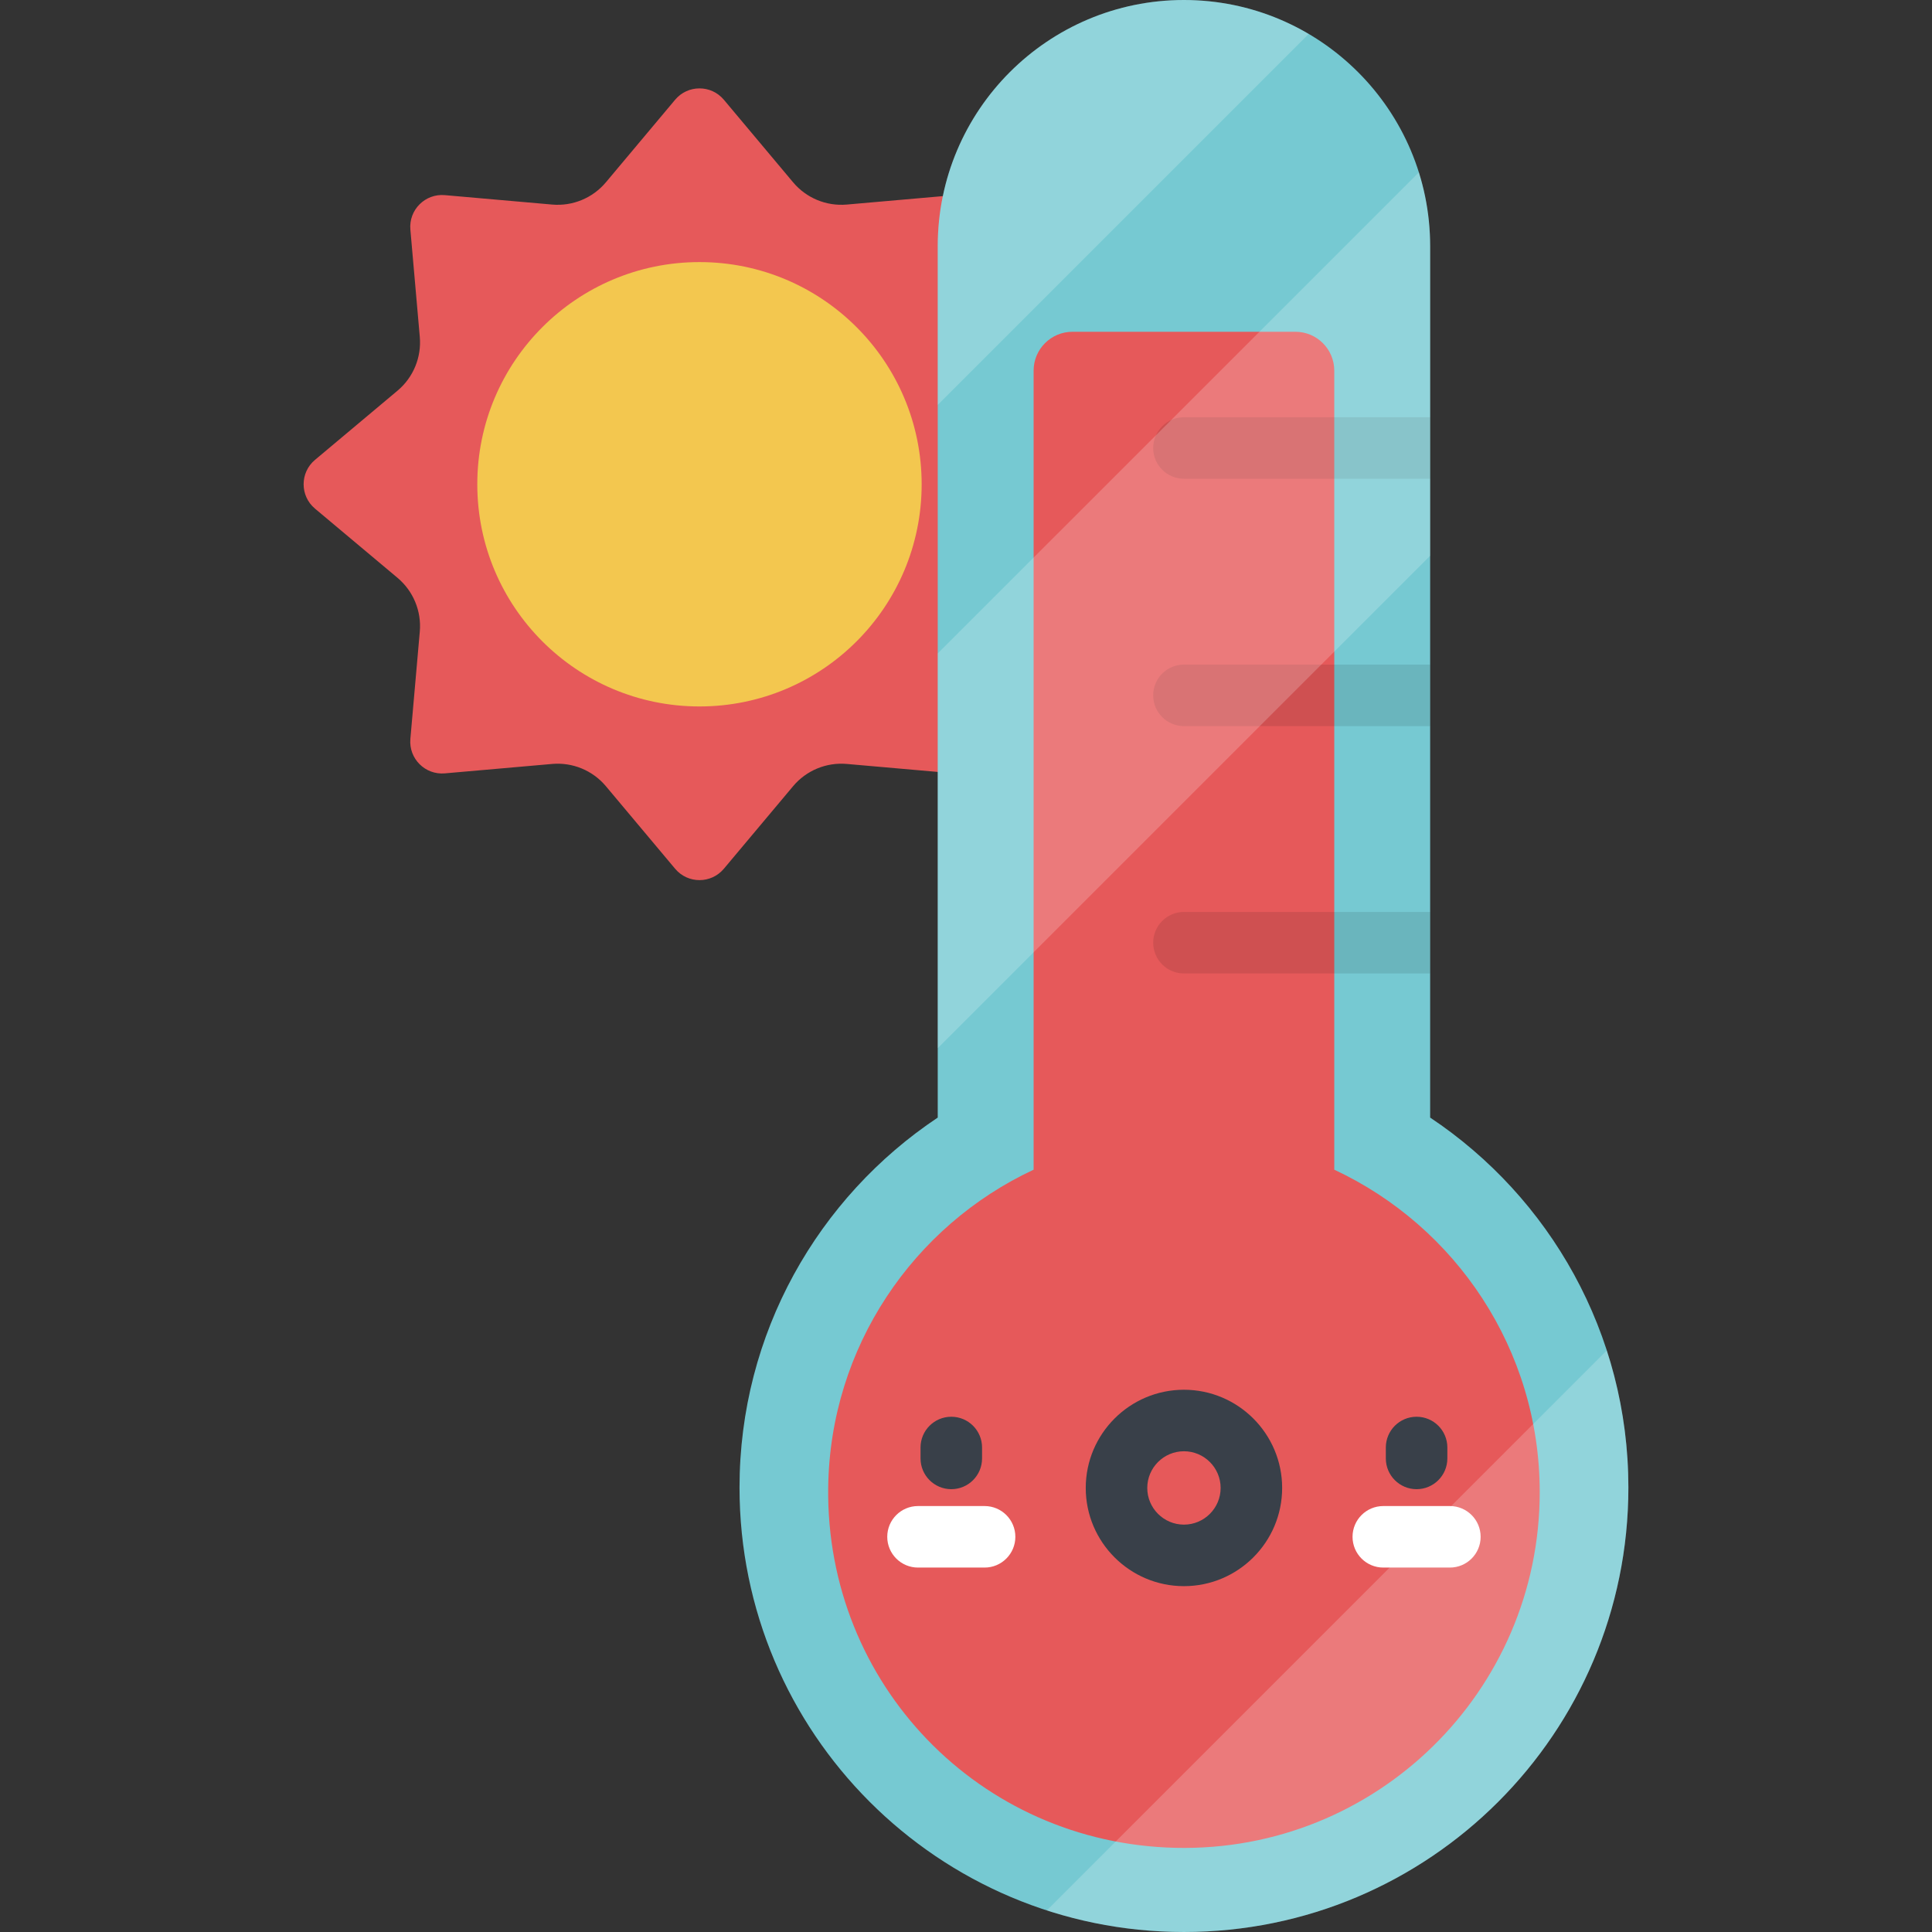 <?xml version="1.0" encoding="iso-8859-1"?>
<!-- Generator: Adobe Illustrator 19.0.0, SVG Export Plug-In . SVG Version: 6.00 Build 0)  -->
<svg version="1.1" id="Capa_1" xmlns="http://www.w3.org/2000/svg" xmlns:xlink="http://www.w3.org/1999/xlink" x="0px" y="0px"
	 viewBox="0 0 512 512" style="enable-background:new 0 0 512 512;" xml:space="preserve">
<rect x="0" y="0" width="512" height="512" fill="#333333" stroke="none"/>
<path style="fill:#E6595A;" d="M287.268,121.872l-21.876-18.345c-4.173-3.499-6.374-8.814-5.898-14.238l2.497-28.441
	c0.459-5.224-3.912-9.593-9.135-9.135l-28.441,2.497c-5.424,0.476-10.739-1.725-14.238-5.898l-18.345-21.876
	c-3.37-4.017-9.55-4.017-12.919,0l-18.345,21.876c-3.499,4.173-8.814,6.374-14.238,5.898l-28.441-2.497
	c-5.224-0.459-9.593,3.912-9.136,9.135l2.497,28.441c0.476,5.424-1.725,10.739-5.898,14.238l-21.876,18.345
	c-4.017,3.37-4.017,9.55,0,12.919l21.876,18.345c4.172,3.499,6.374,8.814,5.898,14.238l-2.497,28.441
	c-0.459,5.224,3.912,9.593,9.136,9.135l28.441-2.497c5.424-0.476,10.739,1.725,14.238,5.898l18.345,21.876
	c3.37,4.018,9.55,4.018,12.919,0l18.345-21.876c3.499-4.173,8.814-6.374,14.238-5.898l28.441,2.497
	c5.224,0.459,9.593-3.912,9.135-9.135l-2.497-28.441c-0.476-5.424,1.725-10.739,5.898-14.238l21.876-18.345
	C291.287,131.421,291.287,125.241,287.268,121.872z"/>
<circle style="fill:#F3C74F;" cx="185.368" cy="128.336" r="58.88"/>
<path style="fill:#76C9D2;" d="M379.006,296.17V65.249C379.006,29.213,349.794,0,313.758,0c-36.037,0-65.249,29.213-65.249,65.249
	v230.921c-31.663,21.113-52.53,57.14-52.53,98.05c0,65.047,52.732,117.779,117.779,117.779s117.779-52.731,117.779-117.779
	C431.537,353.309,410.669,317.283,379.006,296.17z"/>
<path style="fill:#E6595A;" d="M353.597,309.981V98.226c0-5.689-4.612-10.302-10.302-10.302H284.22
	c-5.689,0-10.302,4.612-10.302,10.302v211.755c-31.816,14.859-53.974,46.94-54.437,84.261
	c-0.646,52.034,40.035,94.258,92.059,95.451c53.085,1.218,96.501-41.45,96.501-94.258
	C408.042,357.606,385.751,324.998,353.597,309.981z"/>
<path style="opacity:0.1;enable-background:new    ;" d="M305.606,249.826c0,4.502,3.65,8.152,8.152,8.152h65.248v-16.304h-65.248
	C309.256,241.674,305.606,245.323,305.606,249.826z M305.606,184.275c0,4.502,3.65,8.152,8.152,8.152h65.248v-16.304h-65.248
	C309.256,176.123,305.606,179.773,305.606,184.275z M313.758,110.572c-4.502,0-8.152,3.65-8.152,8.152s3.65,8.152,8.152,8.152
	h65.248v-16.304H313.758z"/>
<g>
	<path style="fill:#394049;" d="M252.104,394.649c-4.502,0-8.152-3.65-8.152-8.152v-2.893c0-4.502,3.65-8.152,8.152-8.152
		s8.152,3.65,8.152,8.152v2.893C260.256,390.999,256.607,394.649,252.104,394.649z"/>
	<path style="fill:#394049;" d="M375.411,394.649c-4.502,0-8.152-3.65-8.152-8.152v-2.893c0-4.502,3.65-8.152,8.152-8.152
		c4.502,0,8.152,3.65,8.152,8.152v2.893C383.563,390.999,379.913,394.649,375.411,394.649z"/>
</g>
<g>
	<path style="fill:#FFFFFF;" d="M260.927,415.422h-17.644c-4.502,0-8.152-3.65-8.152-8.152c0-4.502,3.65-8.152,8.152-8.152h17.644
		c4.502,0,8.152,3.65,8.152,8.152C269.079,411.772,265.429,415.422,260.927,415.422z"/>
	<path style="fill:#FFFFFF;" d="M384.233,415.422h-17.644c-4.502,0-8.152-3.65-8.152-8.152c0-4.502,3.65-8.152,8.152-8.152h17.644
		c4.502,0,8.152,3.65,8.152,8.152C392.385,411.772,388.736,415.422,384.233,415.422z"/>
</g>
<path style="fill:#394049;" d="M313.758,420.347c-14.351,0-26.025-11.675-26.025-26.025c0-14.351,11.675-26.025,26.025-26.025
	c14.35,0,26.025,11.675,26.025,26.025C339.783,408.672,328.108,420.347,313.758,420.347z M313.758,384.6
	c-5.36,0-9.721,4.361-9.721,9.721c0,5.36,4.361,9.721,9.721,9.721c5.36,0,9.721-4.361,9.721-9.721
	C323.479,388.961,319.118,384.6,313.758,384.6z"/>
<g style="opacity:0.2;">
	<path style="fill:#FFFFFF;" d="M376.014,45.67L248.509,173.174v104.603L379.006,147.28V65.249
		C379.006,58.427,377.956,51.851,376.014,45.67z"/>
</g>
<path style="opacity:0.2;fill:#FFFFFF;enable-background:new    ;" d="M313.758,0c-36.037,0-65.249,29.213-65.249,65.249v42.055
	l98.304-98.305C337.118,3.289,325.824,0,313.758,0z"/>
<g style="opacity:0.2;">
	<path style="fill:#FFFFFF;" d="M425.818,357.884L277.423,506.278c11.446,3.709,23.654,5.721,36.336,5.721
		c65.047,0,117.779-52.731,117.779-117.779C431.537,381.538,429.527,369.328,425.818,357.884z"/>
</g>
<g>
</g>
<g>
</g>
<g>
</g>
<g>
</g>
<g>
</g>
<g>
</g>
<g>
</g>
<g>
</g>
<g>
</g>
<g>
</g>
<g>
</g>
<g>
</g>
<g>
</g>
<g>
</g>
<g>
</g>
</svg>
